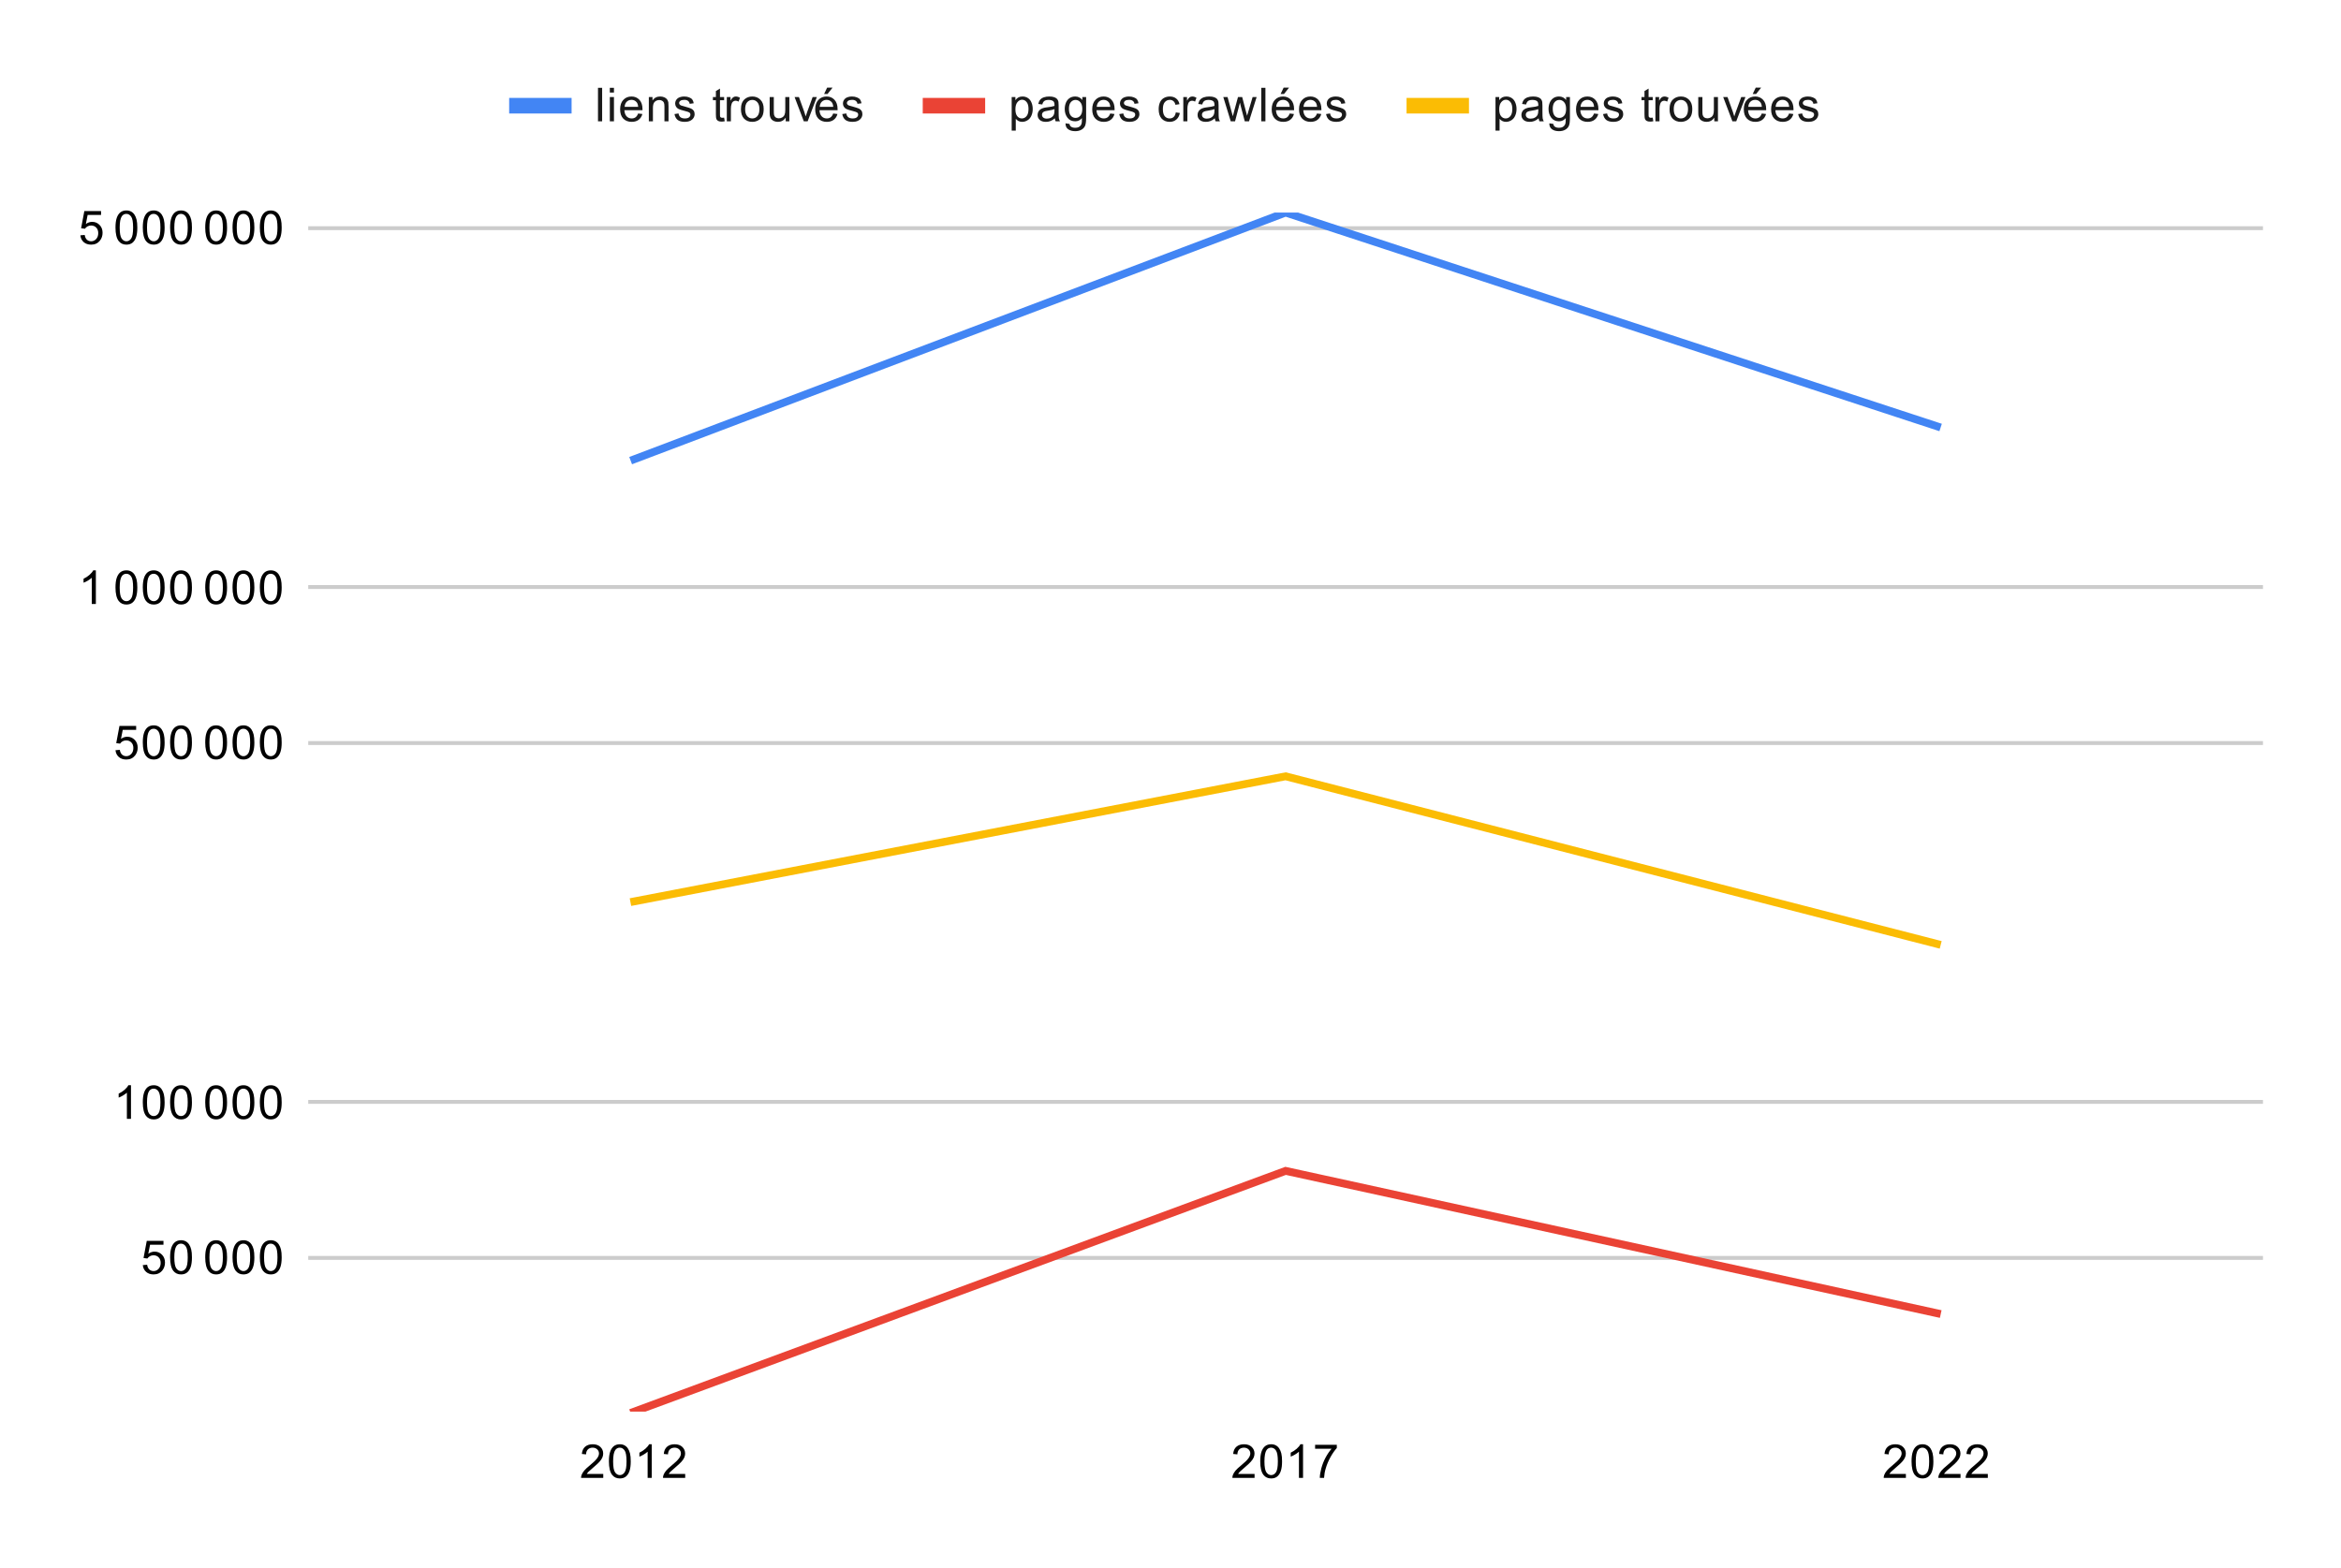 <svg version="1.1" viewBox="0.0 0.0 600.0 402.0" fill="none" stroke="none" stroke-linecap="square" stroke-miterlimit="10" width="600" height="402" xmlns:xlink="http://www.w3.org/1999/xlink" xmlns="http://www.w3.org/2000/svg"><path fill="#ffffff" d="M0 0L600.0 0L600.0 402.0L0 402.0L0 0Z" fill-rule="nonzero"/><path stroke="#cccccc" stroke-width="1.0" stroke-linecap="butt" d="M79.5 322.5L579.5 322.5" fill-rule="nonzero"/><path stroke="#cccccc" stroke-width="1.0" stroke-linecap="butt" d="M79.5 282.5L579.5 282.5" fill-rule="nonzero"/><path stroke="#cccccc" stroke-width="1.0" stroke-linecap="butt" d="M79.5 190.5L579.5 190.5" fill-rule="nonzero"/><path stroke="#cccccc" stroke-width="1.0" stroke-linecap="butt" d="M79.5 150.5L579.5 150.5" fill-rule="nonzero"/><path stroke="#cccccc" stroke-width="1.0" stroke-linecap="butt" d="M79.5 58.5L579.5 58.5" fill-rule="nonzero"/><clipPath id="id_0"><path d="M79.1 54.5L579.9 54.5L579.9 361.9L79.1 361.9L79.1 54.5Z" clip-rule="nonzero"/></clipPath><path stroke="#4285f4" stroke-width="2.0" stroke-linecap="butt" clip-path="url(#id_0)" d="M162.567 117.739L329.5 54.5L496.433 109.285" fill-rule="nonzero"/><path stroke="#ea4335" stroke-width="2.0" stroke-linecap="butt" clip-path="url(#id_0)" d="M162.567 361.9L329.5 300.184L496.433 336.679" fill-rule="nonzero"/><path stroke="#fbbc04" stroke-width="2.0" stroke-linecap="butt" clip-path="url(#id_0)" d="M162.567 231.092L329.5 199.027L496.433 241.993" fill-rule="nonzero"/><path fill="#4285f4" clip-path="url(#id_0)" d="M162.567 117.739C162.567 117.739 162.567 117.739 162.567 117.739C162.567 117.739 162.567 117.739 162.567 117.739C162.567 117.739 162.567 117.739 162.567 117.739C162.567 117.739 162.567 117.739 162.567 117.739Z" fill-rule="nonzero"/><path fill="#4285f4" clip-path="url(#id_0)" d="M329.5 54.5C329.5 54.5 329.5 54.5 329.5 54.5C329.5 54.5 329.5 54.5 329.5 54.5C329.5 54.5 329.5 54.5 329.5 54.5C329.5 54.5 329.5 54.5 329.5 54.5Z" fill-rule="nonzero"/><path fill="#4285f4" clip-path="url(#id_0)" d="M496.433 109.285C496.433 109.285 496.433 109.285 496.433 109.285C496.433 109.285 496.433 109.285 496.433 109.285C496.433 109.285 496.433 109.285 496.433 109.285C496.433 109.285 496.433 109.285 496.433 109.285Z" fill-rule="nonzero"/><path fill="#000000" fill-opacity="0.0" clip-path="url(#id_0)" d="M165.567 361.9C165.567 363.557 164.224 364.9 162.567 364.9C160.91 364.9 159.567 363.557 159.567 361.9C159.567 360.243 160.91 358.9 162.567 358.9C164.224 358.9 165.567 360.243 165.567 361.9Z" fill-rule="nonzero"/><path fill="#000000" fill-opacity="0.0" clip-path="url(#id_0)" d="M332.5 300.184C332.5 301.841 331.157 303.184 329.5 303.184C327.843 303.184 326.5 301.841 326.5 300.184C326.5 298.527 327.843 297.184 329.5 297.184C331.157 297.184 332.5 298.527 332.5 300.184Z" fill-rule="nonzero"/><path fill="#000000" fill-opacity="0.0" clip-path="url(#id_0)" d="M499.433 336.679C499.433 338.336 498.09 339.679 496.433 339.679C494.776 339.679 493.433 338.336 493.433 336.679C493.433 335.022 494.776 333.679 496.433 333.679C498.09 333.679 499.433 335.022 499.433 336.679Z" fill-rule="nonzero"/><path fill="#000000" fill-opacity="0.0" clip-path="url(#id_0)" d="M165.567 231.092C165.567 232.749 164.224 234.092 162.567 234.092C160.91 234.092 159.567 232.749 159.567 231.092C159.567 229.435 160.91 228.092 162.567 228.092C164.224 228.092 165.567 229.435 165.567 231.092Z" fill-rule="nonzero"/><path fill="#000000" fill-opacity="0.0" clip-path="url(#id_0)" d="M332.5 199.027C332.5 200.684 331.157 202.027 329.5 202.027C327.843 202.027 326.5 200.684 326.5 199.027C326.5 197.37 327.843 196.027 329.5 196.027C331.157 196.027 332.5 197.37 332.5 199.027Z" fill-rule="nonzero"/><path fill="#000000" fill-opacity="0.0" clip-path="url(#id_0)" d="M499.433 241.993C499.433 243.65 498.09 244.993 496.433 244.993C494.776 244.993 493.433 243.65 493.433 241.993C493.433 240.336 494.776 238.993 496.433 238.993C498.09 238.993 499.433 240.336 499.433 241.993Z" fill-rule="nonzero"/><path fill="#000000" d="M36.6 324.342L37.709 324.248Q37.834 325.061 38.272 325.467Q38.725 325.873 39.366 325.873Q40.116 325.873 40.647 325.295Q41.178 324.717 41.178 323.779Q41.178 322.873 40.663 322.358Q40.163 321.826 39.334 321.826Q38.834 321.826 38.413 322.061Q38.006 322.295 37.772 322.654L36.788 322.529L37.616 318.123L41.897 318.123L41.897 319.123L38.459 319.123L38.006 321.436Q38.772 320.889 39.616 320.889Q40.741 320.889 41.506 321.67Q42.288 322.451 42.288 323.686Q42.288 324.842 41.616 325.701Q40.788 326.733 39.366 326.733Q38.194 326.733 37.444 326.076Q36.709 325.42 36.6 324.342ZM43.6 322.358Q43.6 320.826 43.913 319.904Q44.225 318.967 44.834 318.467Q45.459 317.967 46.397 317.967Q47.084 317.967 47.6 318.248Q48.131 318.529 48.475 319.061Q48.819 319.576 49.006 320.326Q49.194 321.076 49.194 322.358Q49.194 323.873 48.881 324.795Q48.584 325.717 47.959 326.233Q47.35 326.733 46.397 326.733Q45.163 326.733 44.444 325.842Q43.6 324.779 43.6 322.358ZM44.678 322.358Q44.678 324.467 45.178 325.17Q45.678 325.873 46.397 325.873Q47.131 325.873 47.616 325.17Q48.116 324.467 48.116 322.358Q48.116 320.233 47.616 319.545Q47.131 318.842 46.381 318.842Q45.663 318.842 45.225 319.451Q44.678 320.233 44.678 322.358ZM50.1 326.592L50.1 326.592ZM52.6 322.358Q52.6 320.826 52.913 319.904Q53.225 318.967 53.834 318.467Q54.459 317.967 55.397 317.967Q56.084 317.967 56.6 318.248Q57.131 318.529 57.475 319.061Q57.819 319.576 58.006 320.326Q58.194 321.076 58.194 322.358Q58.194 323.873 57.881 324.795Q57.584 325.717 56.959 326.233Q56.35 326.733 55.397 326.733Q54.163 326.733 53.444 325.842Q52.6 324.779 52.6 322.358ZM53.678 322.358Q53.678 324.467 54.178 325.17Q54.678 325.873 55.397 325.873Q56.131 325.873 56.616 325.17Q57.116 324.467 57.116 322.358Q57.116 320.233 56.616 319.545Q56.131 318.842 55.381 318.842Q54.663 318.842 54.225 319.451Q53.678 320.233 53.678 322.358ZM59.6 322.358Q59.6 320.826 59.913 319.904Q60.225 318.967 60.834 318.467Q61.459 317.967 62.397 317.967Q63.084 317.967 63.6 318.248Q64.131 318.529 64.475 319.061Q64.819 319.576 65.006 320.326Q65.194 321.076 65.194 322.358Q65.194 323.873 64.881 324.795Q64.584 325.717 63.959 326.233Q63.35 326.733 62.397 326.733Q61.163 326.733 60.444 325.842Q59.6 324.779 59.6 322.358ZM60.678 322.358Q60.678 324.467 61.178 325.17Q61.678 325.873 62.397 325.873Q63.131 325.873 63.616 325.17Q64.116 324.467 64.116 322.358Q64.116 320.233 63.616 319.545Q63.131 318.842 62.381 318.842Q61.663 318.842 61.225 319.451Q60.678 320.233 60.678 322.358ZM66.6 322.358Q66.6 320.826 66.912 319.904Q67.225 318.967 67.834 318.467Q68.459 317.967 69.397 317.967Q70.084 317.967 70.6 318.248Q71.131 318.529 71.475 319.061Q71.819 319.576 72.006 320.326Q72.194 321.076 72.194 322.358Q72.194 323.873 71.881 324.795Q71.584 325.717 70.959 326.233Q70.35 326.733 69.397 326.733Q68.162 326.733 67.444 325.842Q66.6 324.779 66.6 322.358ZM67.678 322.358Q67.678 324.467 68.178 325.17Q68.678 325.873 69.397 325.873Q70.131 325.873 70.616 325.17Q71.116 324.467 71.116 322.358Q71.116 320.233 70.616 319.545Q70.131 318.842 69.381 318.842Q68.662 318.842 68.225 319.451Q67.678 320.233 67.678 322.358Z" fill-rule="nonzero"/><path fill="#000000" d="M33.569 286.854L32.522 286.854L32.522 280.135Q32.131 280.495 31.506 280.87Q30.897 281.229 30.413 281.401L30.413 280.385Q31.288 279.964 31.944 279.385Q32.616 278.792 32.897 278.229L33.569 278.229L33.569 286.854ZM36.6 282.62Q36.6 281.089 36.913 280.167Q37.225 279.229 37.834 278.729Q38.459 278.229 39.397 278.229Q40.084 278.229 40.6 278.51Q41.131 278.792 41.475 279.323Q41.819 279.839 42.006 280.589Q42.194 281.339 42.194 282.62Q42.194 284.135 41.881 285.057Q41.584 285.979 40.959 286.495Q40.35 286.995 39.397 286.995Q38.163 286.995 37.444 286.104Q36.6 285.042 36.6 282.62ZM37.678 282.62Q37.678 284.729 38.178 285.432Q38.678 286.135 39.397 286.135Q40.131 286.135 40.616 285.432Q41.116 284.729 41.116 282.62Q41.116 280.495 40.616 279.807Q40.131 279.104 39.381 279.104Q38.663 279.104 38.225 279.714Q37.678 280.495 37.678 282.62ZM43.6 282.62Q43.6 281.089 43.913 280.167Q44.225 279.229 44.834 278.729Q45.459 278.229 46.397 278.229Q47.084 278.229 47.6 278.51Q48.131 278.792 48.475 279.323Q48.819 279.839 49.006 280.589Q49.194 281.339 49.194 282.62Q49.194 284.135 48.881 285.057Q48.584 285.979 47.959 286.495Q47.35 286.995 46.397 286.995Q45.163 286.995 44.444 286.104Q43.6 285.042 43.6 282.62ZM44.678 282.62Q44.678 284.729 45.178 285.432Q45.678 286.135 46.397 286.135Q47.131 286.135 47.616 285.432Q48.116 284.729 48.116 282.62Q48.116 280.495 47.616 279.807Q47.131 279.104 46.381 279.104Q45.663 279.104 45.225 279.714Q44.678 280.495 44.678 282.62ZM50.1 286.854L50.1 286.854ZM52.6 282.62Q52.6 281.089 52.913 280.167Q53.225 279.229 53.834 278.729Q54.459 278.229 55.397 278.229Q56.084 278.229 56.6 278.51Q57.131 278.792 57.475 279.323Q57.819 279.839 58.006 280.589Q58.194 281.339 58.194 282.62Q58.194 284.135 57.881 285.057Q57.584 285.979 56.959 286.495Q56.35 286.995 55.397 286.995Q54.163 286.995 53.444 286.104Q52.6 285.042 52.6 282.62ZM53.678 282.62Q53.678 284.729 54.178 285.432Q54.678 286.135 55.397 286.135Q56.131 286.135 56.616 285.432Q57.116 284.729 57.116 282.62Q57.116 280.495 56.616 279.807Q56.131 279.104 55.381 279.104Q54.663 279.104 54.225 279.714Q53.678 280.495 53.678 282.62ZM59.6 282.62Q59.6 281.089 59.913 280.167Q60.225 279.229 60.834 278.729Q61.459 278.229 62.397 278.229Q63.084 278.229 63.6 278.51Q64.131 278.792 64.475 279.323Q64.819 279.839 65.006 280.589Q65.194 281.339 65.194 282.62Q65.194 284.135 64.881 285.057Q64.584 285.979 63.959 286.495Q63.35 286.995 62.397 286.995Q61.163 286.995 60.444 286.104Q59.6 285.042 59.6 282.62ZM60.678 282.62Q60.678 284.729 61.178 285.432Q61.678 286.135 62.397 286.135Q63.131 286.135 63.616 285.432Q64.116 284.729 64.116 282.62Q64.116 280.495 63.616 279.807Q63.131 279.104 62.381 279.104Q61.663 279.104 61.225 279.714Q60.678 280.495 60.678 282.62ZM66.6 282.62Q66.6 281.089 66.912 280.167Q67.225 279.229 67.834 278.729Q68.459 278.229 69.397 278.229Q70.084 278.229 70.6 278.51Q71.131 278.792 71.475 279.323Q71.819 279.839 72.006 280.589Q72.194 281.339 72.194 282.62Q72.194 284.135 71.881 285.057Q71.584 285.979 70.959 286.495Q70.35 286.995 69.397 286.995Q68.162 286.995 67.444 286.104Q66.6 285.042 66.6 282.62ZM67.678 282.62Q67.678 284.729 68.178 285.432Q68.678 286.135 69.397 286.135Q70.131 286.135 70.616 285.432Q71.116 284.729 71.116 282.62Q71.116 280.495 70.616 279.807Q70.131 279.104 69.381 279.104Q68.662 279.104 68.225 279.714Q67.678 280.495 67.678 282.62Z" fill-rule="nonzero"/><path fill="#000000" d="M29.6 192.336L30.709 192.243Q30.834 193.055 31.272 193.461Q31.725 193.868 32.366 193.868Q33.116 193.868 33.647 193.289Q34.178 192.711 34.178 191.774Q34.178 190.868 33.663 190.352Q33.163 189.821 32.334 189.821Q31.834 189.821 31.413 190.055Q31.006 190.289 30.772 190.649L29.788 190.524L30.616 186.118L34.897 186.118L34.897 187.118L31.459 187.118L31.006 189.43Q31.772 188.883 32.616 188.883Q33.741 188.883 34.506 189.664Q35.288 190.446 35.288 191.68Q35.288 192.836 34.616 193.696Q33.788 194.727 32.366 194.727Q31.194 194.727 30.444 194.071Q29.709 193.414 29.6 192.336ZM36.6 190.352Q36.6 188.821 36.913 187.899Q37.225 186.961 37.834 186.461Q38.459 185.961 39.397 185.961Q40.084 185.961 40.6 186.243Q41.131 186.524 41.475 187.055Q41.819 187.571 42.006 188.321Q42.194 189.071 42.194 190.352Q42.194 191.868 41.881 192.789Q41.584 193.711 40.959 194.227Q40.35 194.727 39.397 194.727Q38.163 194.727 37.444 193.836Q36.6 192.774 36.6 190.352ZM37.678 190.352Q37.678 192.461 38.178 193.164Q38.678 193.868 39.397 193.868Q40.131 193.868 40.616 193.164Q41.116 192.461 41.116 190.352Q41.116 188.227 40.616 187.539Q40.131 186.836 39.381 186.836Q38.663 186.836 38.225 187.446Q37.678 188.227 37.678 190.352ZM43.6 190.352Q43.6 188.821 43.913 187.899Q44.225 186.961 44.834 186.461Q45.459 185.961 46.397 185.961Q47.084 185.961 47.6 186.243Q48.131 186.524 48.475 187.055Q48.819 187.571 49.006 188.321Q49.194 189.071 49.194 190.352Q49.194 191.868 48.881 192.789Q48.584 193.711 47.959 194.227Q47.35 194.727 46.397 194.727Q45.163 194.727 44.444 193.836Q43.6 192.774 43.6 190.352ZM44.678 190.352Q44.678 192.461 45.178 193.164Q45.678 193.868 46.397 193.868Q47.131 193.868 47.616 193.164Q48.116 192.461 48.116 190.352Q48.116 188.227 47.616 187.539Q47.131 186.836 46.381 186.836Q45.663 186.836 45.225 187.446Q44.678 188.227 44.678 190.352ZM50.1 194.586L50.1 194.586ZM52.6 190.352Q52.6 188.821 52.913 187.899Q53.225 186.961 53.834 186.461Q54.459 185.961 55.397 185.961Q56.084 185.961 56.6 186.243Q57.131 186.524 57.475 187.055Q57.819 187.571 58.006 188.321Q58.194 189.071 58.194 190.352Q58.194 191.868 57.881 192.789Q57.584 193.711 56.959 194.227Q56.35 194.727 55.397 194.727Q54.163 194.727 53.444 193.836Q52.6 192.774 52.6 190.352ZM53.678 190.352Q53.678 192.461 54.178 193.164Q54.678 193.868 55.397 193.868Q56.131 193.868 56.616 193.164Q57.116 192.461 57.116 190.352Q57.116 188.227 56.616 187.539Q56.131 186.836 55.381 186.836Q54.663 186.836 54.225 187.446Q53.678 188.227 53.678 190.352ZM59.6 190.352Q59.6 188.821 59.913 187.899Q60.225 186.961 60.834 186.461Q61.459 185.961 62.397 185.961Q63.084 185.961 63.6 186.243Q64.131 186.524 64.475 187.055Q64.819 187.571 65.006 188.321Q65.194 189.071 65.194 190.352Q65.194 191.868 64.881 192.789Q64.584 193.711 63.959 194.227Q63.35 194.727 62.397 194.727Q61.163 194.727 60.444 193.836Q59.6 192.774 59.6 190.352ZM60.678 190.352Q60.678 192.461 61.178 193.164Q61.678 193.868 62.397 193.868Q63.131 193.868 63.616 193.164Q64.116 192.461 64.116 190.352Q64.116 188.227 63.616 187.539Q63.131 186.836 62.381 186.836Q61.663 186.836 61.225 187.446Q60.678 188.227 60.678 190.352ZM66.6 190.352Q66.6 188.821 66.912 187.899Q67.225 186.961 67.834 186.461Q68.459 185.961 69.397 185.961Q70.084 185.961 70.6 186.243Q71.131 186.524 71.475 187.055Q71.819 187.571 72.006 188.321Q72.194 189.071 72.194 190.352Q72.194 191.868 71.881 192.789Q71.584 193.711 70.959 194.227Q70.35 194.727 69.397 194.727Q68.162 194.727 67.444 193.836Q66.6 192.774 66.6 190.352ZM67.678 190.352Q67.678 192.461 68.178 193.164Q68.678 193.868 69.397 193.868Q70.131 193.868 70.616 193.164Q71.116 192.461 71.116 190.352Q71.116 188.227 70.616 187.539Q70.131 186.836 69.381 186.836Q68.662 186.836 68.225 187.446Q67.678 188.227 67.678 190.352Z" fill-rule="nonzero"/><path fill="#000000" d="M24.569 154.849L23.522 154.849L23.522 148.13Q23.131 148.489 22.506 148.864Q21.897 149.224 21.413 149.396L21.413 148.38Q22.288 147.958 22.944 147.38Q23.616 146.786 23.897 146.224L24.569 146.224L24.569 154.849ZM27.1 154.849L27.1 154.849ZM29.6 150.614Q29.6 149.083 29.913 148.161Q30.225 147.224 30.834 146.724Q31.459 146.224 32.397 146.224Q33.084 146.224 33.6 146.505Q34.131 146.786 34.475 147.317Q34.819 147.833 35.006 148.583Q35.194 149.333 35.194 150.614Q35.194 152.13 34.881 153.052Q34.584 153.974 33.959 154.489Q33.35 154.989 32.397 154.989Q31.163 154.989 30.444 154.099Q29.6 153.036 29.6 150.614ZM30.678 150.614Q30.678 152.724 31.178 153.427Q31.678 154.13 32.397 154.13Q33.131 154.13 33.616 153.427Q34.116 152.724 34.116 150.614Q34.116 148.489 33.616 147.802Q33.131 147.099 32.381 147.099Q31.663 147.099 31.225 147.708Q30.678 148.489 30.678 150.614ZM36.6 150.614Q36.6 149.083 36.913 148.161Q37.225 147.224 37.834 146.724Q38.459 146.224 39.397 146.224Q40.084 146.224 40.6 146.505Q41.131 146.786 41.475 147.317Q41.819 147.833 42.006 148.583Q42.194 149.333 42.194 150.614Q42.194 152.13 41.881 153.052Q41.584 153.974 40.959 154.489Q40.35 154.989 39.397 154.989Q38.163 154.989 37.444 154.099Q36.6 153.036 36.6 150.614ZM37.678 150.614Q37.678 152.724 38.178 153.427Q38.678 154.13 39.397 154.13Q40.131 154.13 40.616 153.427Q41.116 152.724 41.116 150.614Q41.116 148.489 40.616 147.802Q40.131 147.099 39.381 147.099Q38.663 147.099 38.225 147.708Q37.678 148.489 37.678 150.614ZM43.6 150.614Q43.6 149.083 43.913 148.161Q44.225 147.224 44.834 146.724Q45.459 146.224 46.397 146.224Q47.084 146.224 47.6 146.505Q48.131 146.786 48.475 147.317Q48.819 147.833 49.006 148.583Q49.194 149.333 49.194 150.614Q49.194 152.13 48.881 153.052Q48.584 153.974 47.959 154.489Q47.35 154.989 46.397 154.989Q45.163 154.989 44.444 154.099Q43.6 153.036 43.6 150.614ZM44.678 150.614Q44.678 152.724 45.178 153.427Q45.678 154.13 46.397 154.13Q47.131 154.13 47.616 153.427Q48.116 152.724 48.116 150.614Q48.116 148.489 47.616 147.802Q47.131 147.099 46.381 147.099Q45.663 147.099 45.225 147.708Q44.678 148.489 44.678 150.614ZM50.1 154.849L50.1 154.849ZM52.6 150.614Q52.6 149.083 52.913 148.161Q53.225 147.224 53.834 146.724Q54.459 146.224 55.397 146.224Q56.084 146.224 56.6 146.505Q57.131 146.786 57.475 147.317Q57.819 147.833 58.006 148.583Q58.194 149.333 58.194 150.614Q58.194 152.13 57.881 153.052Q57.584 153.974 56.959 154.489Q56.35 154.989 55.397 154.989Q54.163 154.989 53.444 154.099Q52.6 153.036 52.6 150.614ZM53.678 150.614Q53.678 152.724 54.178 153.427Q54.678 154.13 55.397 154.13Q56.131 154.13 56.616 153.427Q57.116 152.724 57.116 150.614Q57.116 148.489 56.616 147.802Q56.131 147.099 55.381 147.099Q54.663 147.099 54.225 147.708Q53.678 148.489 53.678 150.614ZM59.6 150.614Q59.6 149.083 59.913 148.161Q60.225 147.224 60.834 146.724Q61.459 146.224 62.397 146.224Q63.084 146.224 63.6 146.505Q64.131 146.786 64.475 147.317Q64.819 147.833 65.006 148.583Q65.194 149.333 65.194 150.614Q65.194 152.13 64.881 153.052Q64.584 153.974 63.959 154.489Q63.35 154.989 62.397 154.989Q61.163 154.989 60.444 154.099Q59.6 153.036 59.6 150.614ZM60.678 150.614Q60.678 152.724 61.178 153.427Q61.678 154.13 62.397 154.13Q63.131 154.13 63.616 153.427Q64.116 152.724 64.116 150.614Q64.116 148.489 63.616 147.802Q63.131 147.099 62.381 147.099Q61.663 147.099 61.225 147.708Q60.678 148.489 60.678 150.614ZM66.6 150.614Q66.6 149.083 66.912 148.161Q67.225 147.224 67.834 146.724Q68.459 146.224 69.397 146.224Q70.084 146.224 70.6 146.505Q71.131 146.786 71.475 147.317Q71.819 147.833 72.006 148.583Q72.194 149.333 72.194 150.614Q72.194 152.13 71.881 153.052Q71.584 153.974 70.959 154.489Q70.35 154.989 69.397 154.989Q68.162 154.989 67.444 154.099Q66.6 153.036 66.6 150.614ZM67.678 150.614Q67.678 152.724 68.178 153.427Q68.678 154.13 69.397 154.13Q70.131 154.13 70.616 153.427Q71.116 152.724 71.116 150.614Q71.116 148.489 70.616 147.802Q70.131 147.099 69.381 147.099Q68.662 147.099 68.225 147.708Q67.678 148.489 67.678 150.614Z" fill-rule="nonzero"/><path fill="#000000" d="M20.6 60.331L21.709 60.237Q21.834 61.05 22.272 61.456Q22.725 61.862 23.366 61.862Q24.116 61.862 24.647 61.284Q25.178 60.706 25.178 59.768Q25.178 58.862 24.663 58.346Q24.163 57.815 23.334 57.815Q22.834 57.815 22.413 58.05Q22.006 58.284 21.772 58.643L20.788 58.518L21.616 54.112L25.897 54.112L25.897 55.112L22.459 55.112L22.006 57.425Q22.772 56.878 23.616 56.878Q24.741 56.878 25.506 57.659Q26.288 58.44 26.288 59.675Q26.288 60.831 25.616 61.69Q24.788 62.721 23.366 62.721Q22.194 62.721 21.444 62.065Q20.709 61.409 20.6 60.331ZM27.1 62.581L27.1 62.581ZM29.6 58.346Q29.6 56.815 29.913 55.893Q30.225 54.956 30.834 54.456Q31.459 53.956 32.397 53.956Q33.084 53.956 33.6 54.237Q34.131 54.518 34.475 55.05Q34.819 55.565 35.006 56.315Q35.194 57.065 35.194 58.346Q35.194 59.862 34.881 60.784Q34.584 61.706 33.959 62.221Q33.35 62.721 32.397 62.721Q31.163 62.721 30.444 61.831Q29.6 60.768 29.6 58.346ZM30.678 58.346Q30.678 60.456 31.178 61.159Q31.678 61.862 32.397 61.862Q33.131 61.862 33.616 61.159Q34.116 60.456 34.116 58.346Q34.116 56.221 33.616 55.534Q33.131 54.831 32.381 54.831Q31.663 54.831 31.225 55.44Q30.678 56.221 30.678 58.346ZM36.6 58.346Q36.6 56.815 36.913 55.893Q37.225 54.956 37.834 54.456Q38.459 53.956 39.397 53.956Q40.084 53.956 40.6 54.237Q41.131 54.518 41.475 55.05Q41.819 55.565 42.006 56.315Q42.194 57.065 42.194 58.346Q42.194 59.862 41.881 60.784Q41.584 61.706 40.959 62.221Q40.35 62.721 39.397 62.721Q38.163 62.721 37.444 61.831Q36.6 60.768 36.6 58.346ZM37.678 58.346Q37.678 60.456 38.178 61.159Q38.678 61.862 39.397 61.862Q40.131 61.862 40.616 61.159Q41.116 60.456 41.116 58.346Q41.116 56.221 40.616 55.534Q40.131 54.831 39.381 54.831Q38.663 54.831 38.225 55.44Q37.678 56.221 37.678 58.346ZM43.6 58.346Q43.6 56.815 43.913 55.893Q44.225 54.956 44.834 54.456Q45.459 53.956 46.397 53.956Q47.084 53.956 47.6 54.237Q48.131 54.518 48.475 55.05Q48.819 55.565 49.006 56.315Q49.194 57.065 49.194 58.346Q49.194 59.862 48.881 60.784Q48.584 61.706 47.959 62.221Q47.35 62.721 46.397 62.721Q45.163 62.721 44.444 61.831Q43.6 60.768 43.6 58.346ZM44.678 58.346Q44.678 60.456 45.178 61.159Q45.678 61.862 46.397 61.862Q47.131 61.862 47.616 61.159Q48.116 60.456 48.116 58.346Q48.116 56.221 47.616 55.534Q47.131 54.831 46.381 54.831Q45.663 54.831 45.225 55.44Q44.678 56.221 44.678 58.346ZM50.1 62.581L50.1 62.581ZM52.6 58.346Q52.6 56.815 52.913 55.893Q53.225 54.956 53.834 54.456Q54.459 53.956 55.397 53.956Q56.084 53.956 56.6 54.237Q57.131 54.518 57.475 55.05Q57.819 55.565 58.006 56.315Q58.194 57.065 58.194 58.346Q58.194 59.862 57.881 60.784Q57.584 61.706 56.959 62.221Q56.35 62.721 55.397 62.721Q54.163 62.721 53.444 61.831Q52.6 60.768 52.6 58.346ZM53.678 58.346Q53.678 60.456 54.178 61.159Q54.678 61.862 55.397 61.862Q56.131 61.862 56.616 61.159Q57.116 60.456 57.116 58.346Q57.116 56.221 56.616 55.534Q56.131 54.831 55.381 54.831Q54.663 54.831 54.225 55.44Q53.678 56.221 53.678 58.346ZM59.6 58.346Q59.6 56.815 59.913 55.893Q60.225 54.956 60.834 54.456Q61.459 53.956 62.397 53.956Q63.084 53.956 63.6 54.237Q64.131 54.518 64.475 55.05Q64.819 55.565 65.006 56.315Q65.194 57.065 65.194 58.346Q65.194 59.862 64.881 60.784Q64.584 61.706 63.959 62.221Q63.35 62.721 62.397 62.721Q61.163 62.721 60.444 61.831Q59.6 60.768 59.6 58.346ZM60.678 58.346Q60.678 60.456 61.178 61.159Q61.678 61.862 62.397 61.862Q63.131 61.862 63.616 61.159Q64.116 60.456 64.116 58.346Q64.116 56.221 63.616 55.534Q63.131 54.831 62.381 54.831Q61.663 54.831 61.225 55.44Q60.678 56.221 60.678 58.346ZM66.6 58.346Q66.6 56.815 66.912 55.893Q67.225 54.956 67.834 54.456Q68.459 53.956 69.397 53.956Q70.084 53.956 70.6 54.237Q71.131 54.518 71.475 55.05Q71.819 55.565 72.006 56.315Q72.194 57.065 72.194 58.346Q72.194 59.862 71.881 60.784Q71.584 61.706 70.959 62.221Q70.35 62.721 69.397 62.721Q68.162 62.721 67.444 61.831Q66.6 60.768 66.6 58.346ZM67.678 58.346Q67.678 60.456 68.178 61.159Q68.678 61.862 69.397 61.862Q70.131 61.862 70.616 61.159Q71.116 60.456 71.116 58.346Q71.116 56.221 70.616 55.534Q70.131 54.831 69.381 54.831Q68.662 54.831 68.225 55.44Q67.678 56.221 67.678 58.346Z" fill-rule="nonzero"/><path fill="#000000" d="M154.614 377.884L154.614 378.9L148.926 378.9Q148.926 378.525 149.051 378.166Q149.27 377.587 149.739 377.025Q150.223 376.462 151.129 375.728Q152.535 374.572 153.02 373.9Q153.52 373.228 153.52 372.634Q153.52 372.009 153.067 371.587Q152.614 371.15 151.895 371.15Q151.129 371.15 150.676 371.603Q150.223 372.056 150.207 372.869L149.129 372.759Q149.239 371.541 149.957 370.916Q150.692 370.275 151.926 370.275Q153.16 370.275 153.879 370.962Q154.598 371.65 154.598 372.666Q154.598 373.181 154.379 373.681Q154.176 374.166 153.676 374.728Q153.192 375.275 152.067 376.228Q151.114 377.025 150.832 377.322Q150.567 377.603 150.395 377.884L154.614 377.884ZM156.067 374.666Q156.067 373.134 156.379 372.212Q156.692 371.275 157.301 370.775Q157.926 370.275 158.864 370.275Q159.551 370.275 160.067 370.556Q160.598 370.837 160.942 371.369Q161.285 371.884 161.473 372.634Q161.66 373.384 161.66 374.666Q161.66 376.181 161.348 377.103Q161.051 378.025 160.426 378.541Q159.817 379.041 158.864 379.041Q157.629 379.041 156.91 378.15Q156.067 377.087 156.067 374.666ZM157.145 374.666Q157.145 376.775 157.645 377.478Q158.145 378.181 158.864 378.181Q159.598 378.181 160.082 377.478Q160.582 376.775 160.582 374.666Q160.582 372.541 160.082 371.853Q159.598 371.15 158.848 371.15Q158.129 371.15 157.692 371.759Q157.145 372.541 157.145 374.666ZM167.035 378.9L165.989 378.9L165.989 372.181Q165.598 372.541 164.973 372.916Q164.364 373.275 163.879 373.447L163.879 372.431Q164.754 372.009 165.41 371.431Q166.082 370.837 166.364 370.275L167.035 370.275L167.035 378.9ZM175.614 377.884L175.614 378.9L169.926 378.9Q169.926 378.525 170.051 378.166Q170.27 377.587 170.739 377.025Q171.223 376.462 172.129 375.728Q173.535 374.572 174.02 373.9Q174.52 373.228 174.52 372.634Q174.52 372.009 174.067 371.587Q173.614 371.15 172.895 371.15Q172.129 371.15 171.676 371.603Q171.223 372.056 171.207 372.869L170.129 372.759Q170.239 371.541 170.957 370.916Q171.692 370.275 172.926 370.275Q174.16 370.275 174.879 370.962Q175.598 371.65 175.598 372.666Q175.598 373.181 175.379 373.681Q175.176 374.166 174.676 374.728Q174.192 375.275 173.067 376.228Q172.114 377.025 171.832 377.322Q171.567 377.603 171.395 377.884L175.614 377.884Z" fill-rule="nonzero"/><path fill="#000000" d="M321.547 377.884L321.547 378.9L315.859 378.9Q315.859 378.525 315.984 378.166Q316.203 377.587 316.672 377.025Q317.156 376.462 318.062 375.728Q319.469 374.572 319.953 373.9Q320.453 373.228 320.453 372.634Q320.453 372.009 320.0 371.587Q319.547 371.15 318.828 371.15Q318.062 371.15 317.609 371.603Q317.156 372.056 317.141 372.869L316.062 372.759Q316.172 371.541 316.891 370.916Q317.625 370.275 318.859 370.275Q320.094 370.275 320.812 370.962Q321.531 371.65 321.531 372.666Q321.531 373.181 321.312 373.681Q321.109 374.166 320.609 374.728Q320.125 375.275 319.0 376.228Q318.047 377.025 317.766 377.322Q317.5 377.603 317.328 377.884L321.547 377.884ZM323.0 374.666Q323.0 373.134 323.312 372.212Q323.625 371.275 324.234 370.775Q324.859 370.275 325.797 370.275Q326.484 370.275 327.0 370.556Q327.531 370.837 327.875 371.369Q328.219 371.884 328.406 372.634Q328.594 373.384 328.594 374.666Q328.594 376.181 328.281 377.103Q327.984 378.025 327.359 378.541Q326.75 379.041 325.797 379.041Q324.562 379.041 323.844 378.15Q323.0 377.087 323.0 374.666ZM324.078 374.666Q324.078 376.775 324.578 377.478Q325.078 378.181 325.797 378.181Q326.531 378.181 327.016 377.478Q327.516 376.775 327.516 374.666Q327.516 372.541 327.016 371.853Q326.531 371.15 325.781 371.15Q325.062 371.15 324.625 371.759Q324.078 372.541 324.078 374.666ZM333.969 378.9L332.922 378.9L332.922 372.181Q332.531 372.541 331.906 372.916Q331.297 373.275 330.812 373.447L330.812 372.431Q331.688 372.009 332.344 371.431Q333.016 370.837 333.297 370.275L333.969 370.275L333.969 378.9ZM337.062 371.431L337.062 370.416L342.625 370.416L342.625 371.244Q341.812 372.119 341.0 373.572Q340.203 375.009 339.766 376.541Q339.438 377.619 339.359 378.9L338.266 378.9Q338.281 377.884 338.656 376.447Q339.047 375.009 339.75 373.681Q340.469 372.353 341.281 371.431L337.062 371.431Z" fill-rule="nonzero"/><path fill="#000000" d="M488.48 377.884L488.48 378.9L482.793 378.9Q482.793 378.525 482.918 378.166Q483.136 377.587 483.605 377.025Q484.09 376.462 484.996 375.728Q486.402 374.572 486.886 373.9Q487.386 373.228 487.386 372.634Q487.386 372.009 486.933 371.587Q486.48 371.15 485.761 371.15Q484.996 371.15 484.543 371.603Q484.09 372.056 484.074 372.869L482.996 372.759Q483.105 371.541 483.824 370.916Q484.558 370.275 485.793 370.275Q487.027 370.275 487.746 370.962Q488.465 371.65 488.465 372.666Q488.465 373.181 488.246 373.681Q488.043 374.166 487.543 374.728Q487.058 375.275 485.933 376.228Q484.98 377.025 484.699 377.322Q484.433 377.603 484.261 377.884L488.48 377.884ZM489.933 374.666Q489.933 373.134 490.246 372.212Q490.558 371.275 491.168 370.775Q491.793 370.275 492.73 370.275Q493.418 370.275 493.933 370.556Q494.465 370.837 494.808 371.369Q495.152 371.884 495.34 372.634Q495.527 373.384 495.527 374.666Q495.527 376.181 495.215 377.103Q494.918 378.025 494.293 378.541Q493.683 379.041 492.73 379.041Q491.496 379.041 490.777 378.15Q489.933 377.087 489.933 374.666ZM491.011 374.666Q491.011 376.775 491.511 377.478Q492.011 378.181 492.73 378.181Q493.465 378.181 493.949 377.478Q494.449 376.775 494.449 374.666Q494.449 372.541 493.949 371.853Q493.465 371.15 492.715 371.15Q491.996 371.15 491.558 371.759Q491.011 372.541 491.011 374.666ZM502.48 377.884L502.48 378.9L496.793 378.9Q496.793 378.525 496.918 378.166Q497.136 377.587 497.605 377.025Q498.09 376.462 498.996 375.728Q500.402 374.572 500.886 373.9Q501.386 373.228 501.386 372.634Q501.386 372.009 500.933 371.587Q500.48 371.15 499.761 371.15Q498.996 371.15 498.543 371.603Q498.09 372.056 498.074 372.869L496.996 372.759Q497.105 371.541 497.824 370.916Q498.558 370.275 499.793 370.275Q501.027 370.275 501.746 370.962Q502.465 371.65 502.465 372.666Q502.465 373.181 502.246 373.681Q502.043 374.166 501.543 374.728Q501.058 375.275 499.933 376.228Q498.98 377.025 498.699 377.322Q498.433 377.603 498.261 377.884L502.48 377.884ZM509.48 377.884L509.48 378.9L503.793 378.9Q503.793 378.525 503.918 378.166Q504.136 377.587 504.605 377.025Q505.09 376.462 505.996 375.728Q507.402 374.572 507.886 373.9Q508.386 373.228 508.386 372.634Q508.386 372.009 507.933 371.587Q507.48 371.15 506.761 371.15Q505.996 371.15 505.543 371.603Q505.09 372.056 505.074 372.869L503.996 372.759Q504.105 371.541 504.824 370.916Q505.558 370.275 506.793 370.275Q508.027 370.275 508.746 370.962Q509.465 371.65 509.465 372.666Q509.465 373.181 509.246 373.681Q509.043 374.166 508.543 374.728Q508.058 375.275 506.933 376.228Q505.98 377.025 505.699 377.322Q505.433 377.603 505.261 377.884L509.48 377.884Z" fill-rule="nonzero"/><path stroke="#4285f4" stroke-width="4.0" stroke-linecap="butt" d="M132.5 27.1L144.5 27.1" fill-rule="nonzero"/><path fill="#1a1a1a" d="M153.266 31.1L153.266 22.506L154.328 22.506L154.328 31.1L153.266 31.1ZM156.297 23.725L156.297 22.506L157.359 22.506L157.359 23.725L156.297 23.725ZM156.297 31.1L156.297 24.881L157.359 24.881L157.359 31.1L156.297 31.1ZM163.547 29.1L164.641 29.225Q164.391 30.178 163.688 30.709Q162.984 31.241 161.906 31.241Q160.547 31.241 159.734 30.397Q158.938 29.553 158.938 28.038Q158.938 26.475 159.75 25.616Q160.562 24.741 161.844 24.741Q163.094 24.741 163.875 25.584Q164.672 26.428 164.672 27.975Q164.672 28.069 164.672 28.256L160.031 28.256Q160.094 29.288 160.609 29.834Q161.125 30.366 161.906 30.366Q162.484 30.366 162.891 30.069Q163.312 29.756 163.547 29.1ZM160.094 27.397L163.562 27.397Q163.5 26.6 163.172 26.209Q162.656 25.6 161.859 25.6Q161.125 25.6 160.625 26.084Q160.141 26.569 160.094 27.397ZM166.297 31.1L166.297 24.881L167.234 24.881L167.234 25.756Q167.922 24.741 169.219 24.741Q169.781 24.741 170.25 24.944Q170.734 25.147 170.969 25.475Q171.203 25.803 171.297 26.241Q171.344 26.538 171.344 27.272L171.344 31.1L170.297 31.1L170.297 27.319Q170.297 26.663 170.172 26.35Q170.047 26.038 169.734 25.85Q169.422 25.647 169.0 25.647Q168.328 25.647 167.828 26.084Q167.344 26.506 167.344 27.694L167.344 31.1L166.297 31.1ZM172.875 29.241L173.906 29.084Q174.0 29.709 174.391 30.038Q174.797 30.366 175.531 30.366Q176.25 30.366 176.594 30.084Q176.953 29.788 176.953 29.381Q176.953 29.022 176.641 28.819Q176.422 28.678 175.562 28.459Q174.406 28.163 173.953 27.959Q173.516 27.741 173.281 27.366Q173.047 26.991 173.047 26.522Q173.047 26.116 173.234 25.756Q173.422 25.397 173.75 25.163Q174.0 24.991 174.422 24.866Q174.844 24.741 175.344 24.741Q176.062 24.741 176.609 24.959Q177.172 25.163 177.438 25.522Q177.703 25.881 177.797 26.475L176.766 26.616Q176.703 26.147 176.359 25.881Q176.031 25.6 175.406 25.6Q174.688 25.6 174.375 25.85Q174.062 26.084 174.062 26.413Q174.062 26.616 174.188 26.772Q174.328 26.944 174.594 27.053Q174.75 27.116 175.531 27.319Q176.656 27.631 177.094 27.819Q177.531 28.006 177.781 28.366Q178.031 28.725 178.031 29.272Q178.031 29.803 177.719 30.272Q177.422 30.725 176.844 30.991Q176.266 31.241 175.531 31.241Q174.312 31.241 173.672 30.741Q173.047 30.225 172.875 29.241ZM185.594 30.163L185.75 31.084Q185.297 31.178 184.953 31.178Q184.375 31.178 184.062 31.006Q183.75 30.819 183.609 30.522Q183.484 30.225 183.484 29.272L183.484 25.694L182.719 25.694L182.719 24.881L183.484 24.881L183.484 23.334L184.531 22.709L184.531 24.881L185.594 24.881L185.594 25.694L184.531 25.694L184.531 29.334Q184.531 29.788 184.578 29.913Q184.641 30.038 184.766 30.116Q184.891 30.194 185.125 30.194Q185.312 30.194 185.594 30.163ZM186.281 31.1L186.281 24.881L187.234 24.881L187.234 25.819Q187.594 25.163 187.891 24.959Q188.203 24.741 188.578 24.741Q189.109 24.741 189.656 25.069L189.297 26.053Q188.906 25.819 188.531 25.819Q188.172 25.819 187.891 26.038Q187.625 26.241 187.516 26.616Q187.328 27.178 187.328 27.834L187.328 31.1L186.281 31.1ZM189.906 27.991Q189.906 26.256 190.859 25.428Q191.656 24.741 192.812 24.741Q194.094 24.741 194.906 25.584Q195.734 26.413 195.734 27.897Q195.734 29.1 195.375 29.788Q195.016 30.475 194.312 30.866Q193.625 31.241 192.812 31.241Q191.516 31.241 190.703 30.413Q189.906 29.569 189.906 27.991ZM190.984 27.991Q190.984 29.178 191.5 29.772Q192.031 30.366 192.812 30.366Q193.609 30.366 194.125 29.772Q194.641 29.178 194.641 27.959Q194.641 26.803 194.109 26.209Q193.594 25.616 192.812 25.616Q192.031 25.616 191.5 26.209Q190.984 26.788 190.984 27.991ZM201.375 31.1L201.375 30.178Q200.641 31.241 199.391 31.241Q198.844 31.241 198.359 31.038Q197.891 30.819 197.656 30.506Q197.422 30.178 197.328 29.709Q197.266 29.413 197.266 28.725L197.266 24.881L198.328 24.881L198.328 28.334Q198.328 29.147 198.391 29.444Q198.484 29.85 198.797 30.1Q199.125 30.334 199.609 30.334Q200.078 30.334 200.484 30.1Q200.906 29.85 201.078 29.428Q201.266 29.006 201.266 28.209L201.266 24.881L202.312 24.881L202.312 31.1L201.375 31.1ZM206.016 31.1L203.656 24.881L204.766 24.881L206.109 28.6Q206.312 29.209 206.5 29.85Q206.641 29.366 206.891 28.678L208.281 24.881L209.359 24.881L207.0 31.1L206.016 31.1ZM213.547 29.1L214.641 29.225Q214.391 30.178 213.688 30.709Q212.984 31.241 211.906 31.241Q210.547 31.241 209.734 30.397Q208.938 29.553 208.938 28.038Q208.938 26.475 209.75 25.616Q210.562 24.741 211.844 24.741Q213.094 24.741 213.875 25.584Q214.672 26.428 214.672 27.975Q214.672 28.069 214.672 28.256L210.031 28.256Q210.094 29.288 210.609 29.834Q211.125 30.366 211.906 30.366Q212.484 30.366 212.891 30.069Q213.312 29.756 213.547 29.1ZM210.094 27.397L213.562 27.397Q213.5 26.6 213.172 26.209Q212.656 25.6 211.859 25.6Q211.125 25.6 210.625 26.084Q210.141 26.569 210.094 27.397ZM211.219 24.1L212.0 22.459L213.391 22.459L212.094 24.1L211.219 24.1ZM215.875 29.241L216.906 29.084Q217.0 29.709 217.391 30.038Q217.797 30.366 218.531 30.366Q219.25 30.366 219.594 30.084Q219.953 29.788 219.953 29.381Q219.953 29.022 219.641 28.819Q219.422 28.678 218.562 28.459Q217.406 28.163 216.953 27.959Q216.516 27.741 216.281 27.366Q216.047 26.991 216.047 26.522Q216.047 26.116 216.234 25.756Q216.422 25.397 216.75 25.163Q217.0 24.991 217.422 24.866Q217.844 24.741 218.344 24.741Q219.062 24.741 219.609 24.959Q220.172 25.163 220.438 25.522Q220.703 25.881 220.797 26.475L219.766 26.616Q219.703 26.147 219.359 25.881Q219.031 25.6 218.406 25.6Q217.688 25.6 217.375 25.85Q217.062 26.084 217.062 26.413Q217.062 26.616 217.188 26.772Q217.328 26.944 217.594 27.053Q217.75 27.116 218.531 27.319Q219.656 27.631 220.094 27.819Q220.531 28.006 220.781 28.366Q221.031 28.725 221.031 29.272Q221.031 29.803 220.719 30.272Q220.422 30.725 219.844 30.991Q219.266 31.241 218.531 31.241Q217.312 31.241 216.672 30.741Q216.047 30.225 215.875 29.241Z" fill-rule="nonzero"/><path stroke="#ea4335" stroke-width="4.0" stroke-linecap="butt" d="M238.5 27.1L250.5 27.1" fill-rule="nonzero"/><path fill="#1a1a1a" d="M259.297 33.491L259.297 24.881L260.25 24.881L260.25 25.678Q260.594 25.209 261.016 24.975Q261.453 24.741 262.062 24.741Q262.859 24.741 263.469 25.147Q264.078 25.553 264.375 26.303Q264.688 27.053 264.688 27.944Q264.688 28.897 264.344 29.663Q264.016 30.428 263.359 30.834Q262.703 31.241 261.984 31.241Q261.453 31.241 261.031 31.022Q260.609 30.788 260.344 30.459L260.344 33.491L259.297 33.491ZM260.25 28.022Q260.25 29.225 260.734 29.803Q261.219 30.366 261.906 30.366Q262.609 30.366 263.109 29.772Q263.609 29.178 263.609 27.928Q263.609 26.741 263.125 26.163Q262.641 25.569 261.953 25.569Q261.281 25.569 260.766 26.194Q260.25 26.819 260.25 28.022ZM270.359 30.334Q269.766 30.834 269.219 31.038Q268.688 31.241 268.062 31.241Q267.031 31.241 266.484 30.741Q265.938 30.241 265.938 29.459Q265.938 29.006 266.141 28.631Q266.344 28.241 266.688 28.022Q267.031 27.788 267.453 27.678Q267.75 27.584 268.391 27.506Q269.656 27.366 270.266 27.147Q270.266 26.928 270.266 26.881Q270.266 26.225 269.969 25.959Q269.562 25.616 268.766 25.616Q268.031 25.616 267.672 25.881Q267.312 26.131 267.141 26.788L266.109 26.647Q266.25 25.991 266.578 25.584Q266.906 25.178 267.516 24.959Q268.125 24.741 268.922 24.741Q269.719 24.741 270.219 24.928Q270.719 25.116 270.953 25.397Q271.188 25.678 271.281 26.116Q271.328 26.381 271.328 27.084L271.328 28.491Q271.328 29.959 271.391 30.35Q271.469 30.741 271.672 31.1L270.562 31.1Q270.406 30.772 270.359 30.334ZM270.266 27.975Q269.688 28.209 268.547 28.381Q267.891 28.475 267.625 28.6Q267.359 28.709 267.203 28.928Q267.062 29.147 267.062 29.428Q267.062 29.85 267.375 30.131Q267.703 30.413 268.312 30.413Q268.922 30.413 269.391 30.147Q269.875 29.881 270.094 29.413Q270.266 29.053 270.266 28.366L270.266 27.975ZM273.094 31.616L274.125 31.772Q274.188 32.241 274.484 32.459Q274.875 32.756 275.547 32.756Q276.281 32.756 276.672 32.459Q277.078 32.163 277.219 31.647Q277.312 31.319 277.297 30.288Q276.609 31.1 275.578 31.1Q274.297 31.1 273.594 30.178Q272.891 29.241 272.891 27.959Q272.891 27.069 273.203 26.319Q273.531 25.553 274.141 25.147Q274.75 24.741 275.578 24.741Q276.688 24.741 277.406 25.631L277.406 24.881L278.375 24.881L278.375 30.256Q278.375 31.709 278.078 32.319Q277.781 32.928 277.141 33.272Q276.5 33.631 275.562 33.631Q274.453 33.631 273.766 33.131Q273.078 32.631 273.094 31.616ZM273.969 27.881Q273.969 29.1 274.453 29.663Q274.938 30.225 275.672 30.225Q276.406 30.225 276.891 29.663Q277.391 29.1 277.391 27.913Q277.391 26.772 276.875 26.194Q276.375 25.616 275.656 25.616Q274.953 25.616 274.453 26.194Q273.969 26.756 273.969 27.881ZM284.547 29.1L285.641 29.225Q285.391 30.178 284.688 30.709Q283.984 31.241 282.906 31.241Q281.547 31.241 280.734 30.397Q279.938 29.553 279.938 28.038Q279.938 26.475 280.75 25.616Q281.562 24.741 282.844 24.741Q284.094 24.741 284.875 25.584Q285.672 26.428 285.672 27.975Q285.672 28.069 285.672 28.256L281.031 28.256Q281.094 29.288 281.609 29.834Q282.125 30.366 282.906 30.366Q283.484 30.366 283.891 30.069Q284.312 29.756 284.547 29.1ZM281.094 27.397L284.562 27.397Q284.5 26.6 284.172 26.209Q283.656 25.6 282.859 25.6Q282.125 25.6 281.625 26.084Q281.141 26.569 281.094 27.397ZM286.875 29.241L287.906 29.084Q288.0 29.709 288.391 30.038Q288.797 30.366 289.531 30.366Q290.25 30.366 290.594 30.084Q290.953 29.788 290.953 29.381Q290.953 29.022 290.641 28.819Q290.422 28.678 289.562 28.459Q288.406 28.163 287.953 27.959Q287.516 27.741 287.281 27.366Q287.047 26.991 287.047 26.522Q287.047 26.116 287.234 25.756Q287.422 25.397 287.75 25.163Q288.0 24.991 288.422 24.866Q288.844 24.741 289.344 24.741Q290.062 24.741 290.609 24.959Q291.172 25.163 291.438 25.522Q291.703 25.881 291.797 26.475L290.766 26.616Q290.703 26.147 290.359 25.881Q290.031 25.6 289.406 25.6Q288.688 25.6 288.375 25.85Q288.062 26.084 288.062 26.413Q288.062 26.616 288.188 26.772Q288.328 26.944 288.594 27.053Q288.75 27.116 289.531 27.319Q290.656 27.631 291.094 27.819Q291.531 28.006 291.781 28.366Q292.031 28.725 292.031 29.272Q292.031 29.803 291.719 30.272Q291.422 30.725 290.844 30.991Q290.266 31.241 289.531 31.241Q288.312 31.241 287.672 30.741Q287.047 30.225 286.875 29.241ZM301.359 28.819L302.391 28.959Q302.219 30.022 301.516 30.631Q300.812 31.241 299.797 31.241Q298.516 31.241 297.734 30.413Q296.969 29.569 296.969 28.006Q296.969 27.006 297.297 26.256Q297.641 25.491 298.312 25.116Q299.0 24.741 299.812 24.741Q300.812 24.741 301.453 25.256Q302.109 25.756 302.297 26.709L301.266 26.866Q301.125 26.241 300.75 25.928Q300.375 25.6 299.844 25.6Q299.047 25.6 298.547 26.178Q298.047 26.741 298.047 27.975Q298.047 29.241 298.531 29.803Q299.016 30.366 299.781 30.366Q300.406 30.366 300.812 29.991Q301.234 29.616 301.359 28.819ZM303.281 31.1L303.281 24.881L304.234 24.881L304.234 25.819Q304.594 25.163 304.891 24.959Q305.203 24.741 305.578 24.741Q306.109 24.741 306.656 25.069L306.297 26.053Q305.906 25.819 305.531 25.819Q305.172 25.819 304.891 26.038Q304.625 26.241 304.516 26.616Q304.328 27.178 304.328 27.834L304.328 31.1L303.281 31.1ZM311.359 30.334Q310.766 30.834 310.219 31.038Q309.688 31.241 309.062 31.241Q308.031 31.241 307.484 30.741Q306.938 30.241 306.938 29.459Q306.938 29.006 307.141 28.631Q307.344 28.241 307.688 28.022Q308.031 27.788 308.453 27.678Q308.75 27.584 309.391 27.506Q310.656 27.366 311.266 27.147Q311.266 26.928 311.266 26.881Q311.266 26.225 310.969 25.959Q310.562 25.616 309.766 25.616Q309.031 25.616 308.672 25.881Q308.312 26.131 308.141 26.788L307.109 26.647Q307.25 25.991 307.578 25.584Q307.906 25.178 308.516 24.959Q309.125 24.741 309.922 24.741Q310.719 24.741 311.219 24.928Q311.719 25.116 311.953 25.397Q312.188 25.678 312.281 26.116Q312.328 26.381 312.328 27.084L312.328 28.491Q312.328 29.959 312.391 30.35Q312.469 30.741 312.672 31.1L311.562 31.1Q311.406 30.772 311.359 30.334ZM311.266 27.975Q310.688 28.209 309.547 28.381Q308.891 28.475 308.625 28.6Q308.359 28.709 308.203 28.928Q308.062 29.147 308.062 29.428Q308.062 29.85 308.375 30.131Q308.703 30.413 309.312 30.413Q309.922 30.413 310.391 30.147Q310.875 29.881 311.094 29.413Q311.266 29.053 311.266 28.366L311.266 27.975ZM315.438 31.1L313.531 24.881L314.625 24.881L315.609 28.475L315.984 29.803Q316.016 29.709 316.312 28.522L317.297 24.881L318.375 24.881L319.312 28.491L319.625 29.678L319.984 28.475L321.047 24.881L322.078 24.881L320.125 31.1L319.031 31.1L318.047 27.366L317.797 26.319L316.547 31.1L315.438 31.1ZM323.266 31.1L323.266 22.506L324.328 22.506L324.328 31.1L323.266 31.1ZM330.547 29.1L331.641 29.225Q331.391 30.178 330.688 30.709Q329.984 31.241 328.906 31.241Q327.547 31.241 326.734 30.397Q325.938 29.553 325.938 28.038Q325.938 26.475 326.75 25.616Q327.562 24.741 328.844 24.741Q330.094 24.741 330.875 25.584Q331.672 26.428 331.672 27.975Q331.672 28.069 331.672 28.256L327.031 28.256Q327.094 29.288 327.609 29.834Q328.125 30.366 328.906 30.366Q329.484 30.366 329.891 30.069Q330.312 29.756 330.547 29.1ZM327.094 27.397L330.562 27.397Q330.5 26.6 330.172 26.209Q329.656 25.6 328.859 25.6Q328.125 25.6 327.625 26.084Q327.141 26.569 327.094 27.397ZM328.219 24.1L329.0 22.459L330.391 22.459L329.094 24.1L328.219 24.1ZM337.547 29.1L338.641 29.225Q338.391 30.178 337.688 30.709Q336.984 31.241 335.906 31.241Q334.547 31.241 333.734 30.397Q332.938 29.553 332.938 28.038Q332.938 26.475 333.75 25.616Q334.562 24.741 335.844 24.741Q337.094 24.741 337.875 25.584Q338.672 26.428 338.672 27.975Q338.672 28.069 338.672 28.256L334.031 28.256Q334.094 29.288 334.609 29.834Q335.125 30.366 335.906 30.366Q336.484 30.366 336.891 30.069Q337.312 29.756 337.547 29.1ZM334.094 27.397L337.562 27.397Q337.5 26.6 337.172 26.209Q336.656 25.6 335.859 25.6Q335.125 25.6 334.625 26.084Q334.141 26.569 334.094 27.397ZM339.875 29.241L340.906 29.084Q341.0 29.709 341.391 30.038Q341.797 30.366 342.531 30.366Q343.25 30.366 343.594 30.084Q343.953 29.788 343.953 29.381Q343.953 29.022 343.641 28.819Q343.422 28.678 342.562 28.459Q341.406 28.163 340.953 27.959Q340.516 27.741 340.281 27.366Q340.047 26.991 340.047 26.522Q340.047 26.116 340.234 25.756Q340.422 25.397 340.75 25.163Q341.0 24.991 341.422 24.866Q341.844 24.741 342.344 24.741Q343.062 24.741 343.609 24.959Q344.172 25.163 344.438 25.522Q344.703 25.881 344.797 26.475L343.766 26.616Q343.703 26.147 343.359 25.881Q343.031 25.6 342.406 25.6Q341.688 25.6 341.375 25.85Q341.062 26.084 341.062 26.413Q341.062 26.616 341.188 26.772Q341.328 26.944 341.594 27.053Q341.75 27.116 342.531 27.319Q343.656 27.631 344.094 27.819Q344.531 28.006 344.781 28.366Q345.031 28.725 345.031 29.272Q345.031 29.803 344.719 30.272Q344.422 30.725 343.844 30.991Q343.266 31.241 342.531 31.241Q341.312 31.241 340.672 30.741Q340.047 30.225 339.875 29.241Z" fill-rule="nonzero"/><path stroke="#fbbc04" stroke-width="4.0" stroke-linecap="butt" d="M362.5 27.1L374.5 27.1" fill-rule="nonzero"/><path fill="#1a1a1a" d="M383.297 33.491L383.297 24.881L384.25 24.881L384.25 25.678Q384.594 25.209 385.016 24.975Q385.453 24.741 386.062 24.741Q386.859 24.741 387.469 25.147Q388.078 25.553 388.375 26.303Q388.688 27.053 388.688 27.944Q388.688 28.897 388.344 29.663Q388.016 30.428 387.359 30.834Q386.703 31.241 385.984 31.241Q385.453 31.241 385.031 31.022Q384.609 30.788 384.344 30.459L384.344 33.491L383.297 33.491ZM384.25 28.022Q384.25 29.225 384.734 29.803Q385.219 30.366 385.906 30.366Q386.609 30.366 387.109 29.772Q387.609 29.178 387.609 27.928Q387.609 26.741 387.125 26.163Q386.641 25.569 385.953 25.569Q385.281 25.569 384.766 26.194Q384.25 26.819 384.25 28.022ZM394.359 30.334Q393.766 30.834 393.219 31.038Q392.688 31.241 392.062 31.241Q391.031 31.241 390.484 30.741Q389.938 30.241 389.938 29.459Q389.938 29.006 390.141 28.631Q390.344 28.241 390.688 28.022Q391.031 27.788 391.453 27.678Q391.75 27.584 392.391 27.506Q393.656 27.366 394.266 27.147Q394.266 26.928 394.266 26.881Q394.266 26.225 393.969 25.959Q393.562 25.616 392.766 25.616Q392.031 25.616 391.672 25.881Q391.312 26.131 391.141 26.788L390.109 26.647Q390.25 25.991 390.578 25.584Q390.906 25.178 391.516 24.959Q392.125 24.741 392.922 24.741Q393.719 24.741 394.219 24.928Q394.719 25.116 394.953 25.397Q395.188 25.678 395.281 26.116Q395.328 26.381 395.328 27.084L395.328 28.491Q395.328 29.959 395.391 30.35Q395.469 30.741 395.672 31.1L394.562 31.1Q394.406 30.772 394.359 30.334ZM394.266 27.975Q393.688 28.209 392.547 28.381Q391.891 28.475 391.625 28.6Q391.359 28.709 391.203 28.928Q391.062 29.147 391.062 29.428Q391.062 29.85 391.375 30.131Q391.703 30.413 392.312 30.413Q392.922 30.413 393.391 30.147Q393.875 29.881 394.094 29.413Q394.266 29.053 394.266 28.366L394.266 27.975ZM397.094 31.616L398.125 31.772Q398.188 32.241 398.484 32.459Q398.875 32.756 399.547 32.756Q400.281 32.756 400.672 32.459Q401.078 32.163 401.219 31.647Q401.312 31.319 401.297 30.288Q400.609 31.1 399.578 31.1Q398.297 31.1 397.594 30.178Q396.891 29.241 396.891 27.959Q396.891 27.069 397.203 26.319Q397.531 25.553 398.141 25.147Q398.75 24.741 399.578 24.741Q400.688 24.741 401.406 25.631L401.406 24.881L402.375 24.881L402.375 30.256Q402.375 31.709 402.078 32.319Q401.781 32.928 401.141 33.272Q400.5 33.631 399.562 33.631Q398.453 33.631 397.766 33.131Q397.078 32.631 397.094 31.616ZM397.969 27.881Q397.969 29.1 398.453 29.663Q398.938 30.225 399.672 30.225Q400.406 30.225 400.891 29.663Q401.391 29.1 401.391 27.913Q401.391 26.772 400.875 26.194Q400.375 25.616 399.656 25.616Q398.953 25.616 398.453 26.194Q397.969 26.756 397.969 27.881ZM408.547 29.1L409.641 29.225Q409.391 30.178 408.688 30.709Q407.984 31.241 406.906 31.241Q405.547 31.241 404.734 30.397Q403.938 29.553 403.938 28.038Q403.938 26.475 404.75 25.616Q405.562 24.741 406.844 24.741Q408.094 24.741 408.875 25.584Q409.672 26.428 409.672 27.975Q409.672 28.069 409.672 28.256L405.031 28.256Q405.094 29.288 405.609 29.834Q406.125 30.366 406.906 30.366Q407.484 30.366 407.891 30.069Q408.312 29.756 408.547 29.1ZM405.094 27.397L408.562 27.397Q408.5 26.6 408.172 26.209Q407.656 25.6 406.859 25.6Q406.125 25.6 405.625 26.084Q405.141 26.569 405.094 27.397ZM410.875 29.241L411.906 29.084Q412.0 29.709 412.391 30.038Q412.797 30.366 413.531 30.366Q414.25 30.366 414.594 30.084Q414.953 29.788 414.953 29.381Q414.953 29.022 414.641 28.819Q414.422 28.678 413.562 28.459Q412.406 28.163 411.953 27.959Q411.516 27.741 411.281 27.366Q411.047 26.991 411.047 26.522Q411.047 26.116 411.234 25.756Q411.422 25.397 411.75 25.163Q412.0 24.991 412.422 24.866Q412.844 24.741 413.344 24.741Q414.062 24.741 414.609 24.959Q415.172 25.163 415.438 25.522Q415.703 25.881 415.797 26.475L414.766 26.616Q414.703 26.147 414.359 25.881Q414.031 25.6 413.406 25.6Q412.688 25.6 412.375 25.85Q412.062 26.084 412.062 26.413Q412.062 26.616 412.188 26.772Q412.328 26.944 412.594 27.053Q412.75 27.116 413.531 27.319Q414.656 27.631 415.094 27.819Q415.531 28.006 415.781 28.366Q416.031 28.725 416.031 29.272Q416.031 29.803 415.719 30.272Q415.422 30.725 414.844 30.991Q414.266 31.241 413.531 31.241Q412.312 31.241 411.672 30.741Q411.047 30.225 410.875 29.241ZM423.594 30.163L423.75 31.084Q423.297 31.178 422.953 31.178Q422.375 31.178 422.062 31.006Q421.75 30.819 421.609 30.522Q421.484 30.225 421.484 29.272L421.484 25.694L420.719 25.694L420.719 24.881L421.484 24.881L421.484 23.334L422.531 22.709L422.531 24.881L423.594 24.881L423.594 25.694L422.531 25.694L422.531 29.334Q422.531 29.788 422.578 29.913Q422.641 30.038 422.766 30.116Q422.891 30.194 423.125 30.194Q423.312 30.194 423.594 30.163ZM424.281 31.1L424.281 24.881L425.234 24.881L425.234 25.819Q425.594 25.163 425.891 24.959Q426.203 24.741 426.578 24.741Q427.109 24.741 427.656 25.069L427.297 26.053Q426.906 25.819 426.531 25.819Q426.172 25.819 425.891 26.038Q425.625 26.241 425.516 26.616Q425.328 27.178 425.328 27.834L425.328 31.1L424.281 31.1ZM427.906 27.991Q427.906 26.256 428.859 25.428Q429.656 24.741 430.812 24.741Q432.094 24.741 432.906 25.584Q433.734 26.413 433.734 27.897Q433.734 29.1 433.375 29.788Q433.016 30.475 432.312 30.866Q431.625 31.241 430.812 31.241Q429.516 31.241 428.703 30.413Q427.906 29.569 427.906 27.991ZM428.984 27.991Q428.984 29.178 429.5 29.772Q430.031 30.366 430.812 30.366Q431.609 30.366 432.125 29.772Q432.641 29.178 432.641 27.959Q432.641 26.803 432.109 26.209Q431.594 25.616 430.812 25.616Q430.031 25.616 429.5 26.209Q428.984 26.788 428.984 27.991ZM439.375 31.1L439.375 30.178Q438.641 31.241 437.391 31.241Q436.844 31.241 436.359 31.038Q435.891 30.819 435.656 30.506Q435.422 30.178 435.328 29.709Q435.266 29.413 435.266 28.725L435.266 24.881L436.328 24.881L436.328 28.334Q436.328 29.147 436.391 29.444Q436.484 29.85 436.797 30.1Q437.125 30.334 437.609 30.334Q438.078 30.334 438.484 30.1Q438.906 29.85 439.078 29.428Q439.266 29.006 439.266 28.209L439.266 24.881L440.312 24.881L440.312 31.1L439.375 31.1ZM444.016 31.1L441.656 24.881L442.766 24.881L444.109 28.6Q444.312 29.209 444.5 29.85Q444.641 29.366 444.891 28.678L446.281 24.881L447.359 24.881L445.0 31.1L444.016 31.1ZM451.547 29.1L452.641 29.225Q452.391 30.178 451.688 30.709Q450.984 31.241 449.906 31.241Q448.547 31.241 447.734 30.397Q446.938 29.553 446.938 28.038Q446.938 26.475 447.75 25.616Q448.562 24.741 449.844 24.741Q451.094 24.741 451.875 25.584Q452.672 26.428 452.672 27.975Q452.672 28.069 452.672 28.256L448.031 28.256Q448.094 29.288 448.609 29.834Q449.125 30.366 449.906 30.366Q450.484 30.366 450.891 30.069Q451.312 29.756 451.547 29.1ZM448.094 27.397L451.562 27.397Q451.5 26.6 451.172 26.209Q450.656 25.6 449.859 25.6Q449.125 25.6 448.625 26.084Q448.141 26.569 448.094 27.397ZM449.219 24.1L450.0 22.459L451.391 22.459L450.094 24.1L449.219 24.1ZM458.547 29.1L459.641 29.225Q459.391 30.178 458.688 30.709Q457.984 31.241 456.906 31.241Q455.547 31.241 454.734 30.397Q453.938 29.553 453.938 28.038Q453.938 26.475 454.75 25.616Q455.562 24.741 456.844 24.741Q458.094 24.741 458.875 25.584Q459.672 26.428 459.672 27.975Q459.672 28.069 459.672 28.256L455.031 28.256Q455.094 29.288 455.609 29.834Q456.125 30.366 456.906 30.366Q457.484 30.366 457.891 30.069Q458.312 29.756 458.547 29.1ZM455.094 27.397L458.562 27.397Q458.5 26.6 458.172 26.209Q457.656 25.6 456.859 25.6Q456.125 25.6 455.625 26.084Q455.141 26.569 455.094 27.397ZM460.875 29.241L461.906 29.084Q462.0 29.709 462.391 30.038Q462.797 30.366 463.531 30.366Q464.25 30.366 464.594 30.084Q464.953 29.788 464.953 29.381Q464.953 29.022 464.641 28.819Q464.422 28.678 463.562 28.459Q462.406 28.163 461.953 27.959Q461.516 27.741 461.281 27.366Q461.047 26.991 461.047 26.522Q461.047 26.116 461.234 25.756Q461.422 25.397 461.75 25.163Q462.0 24.991 462.422 24.866Q462.844 24.741 463.344 24.741Q464.062 24.741 464.609 24.959Q465.172 25.163 465.438 25.522Q465.703 25.881 465.797 26.475L464.766 26.616Q464.703 26.147 464.359 25.881Q464.031 25.6 463.406 25.6Q462.688 25.6 462.375 25.85Q462.062 26.084 462.062 26.413Q462.062 26.616 462.188 26.772Q462.328 26.944 462.594 27.053Q462.75 27.116 463.531 27.319Q464.656 27.631 465.094 27.819Q465.531 28.006 465.781 28.366Q466.031 28.725 466.031 29.272Q466.031 29.803 465.719 30.272Q465.422 30.725 464.844 30.991Q464.266 31.241 463.531 31.241Q462.312 31.241 461.672 30.741Q461.047 30.225 460.875 29.241Z" fill-rule="nonzero"/></svg>